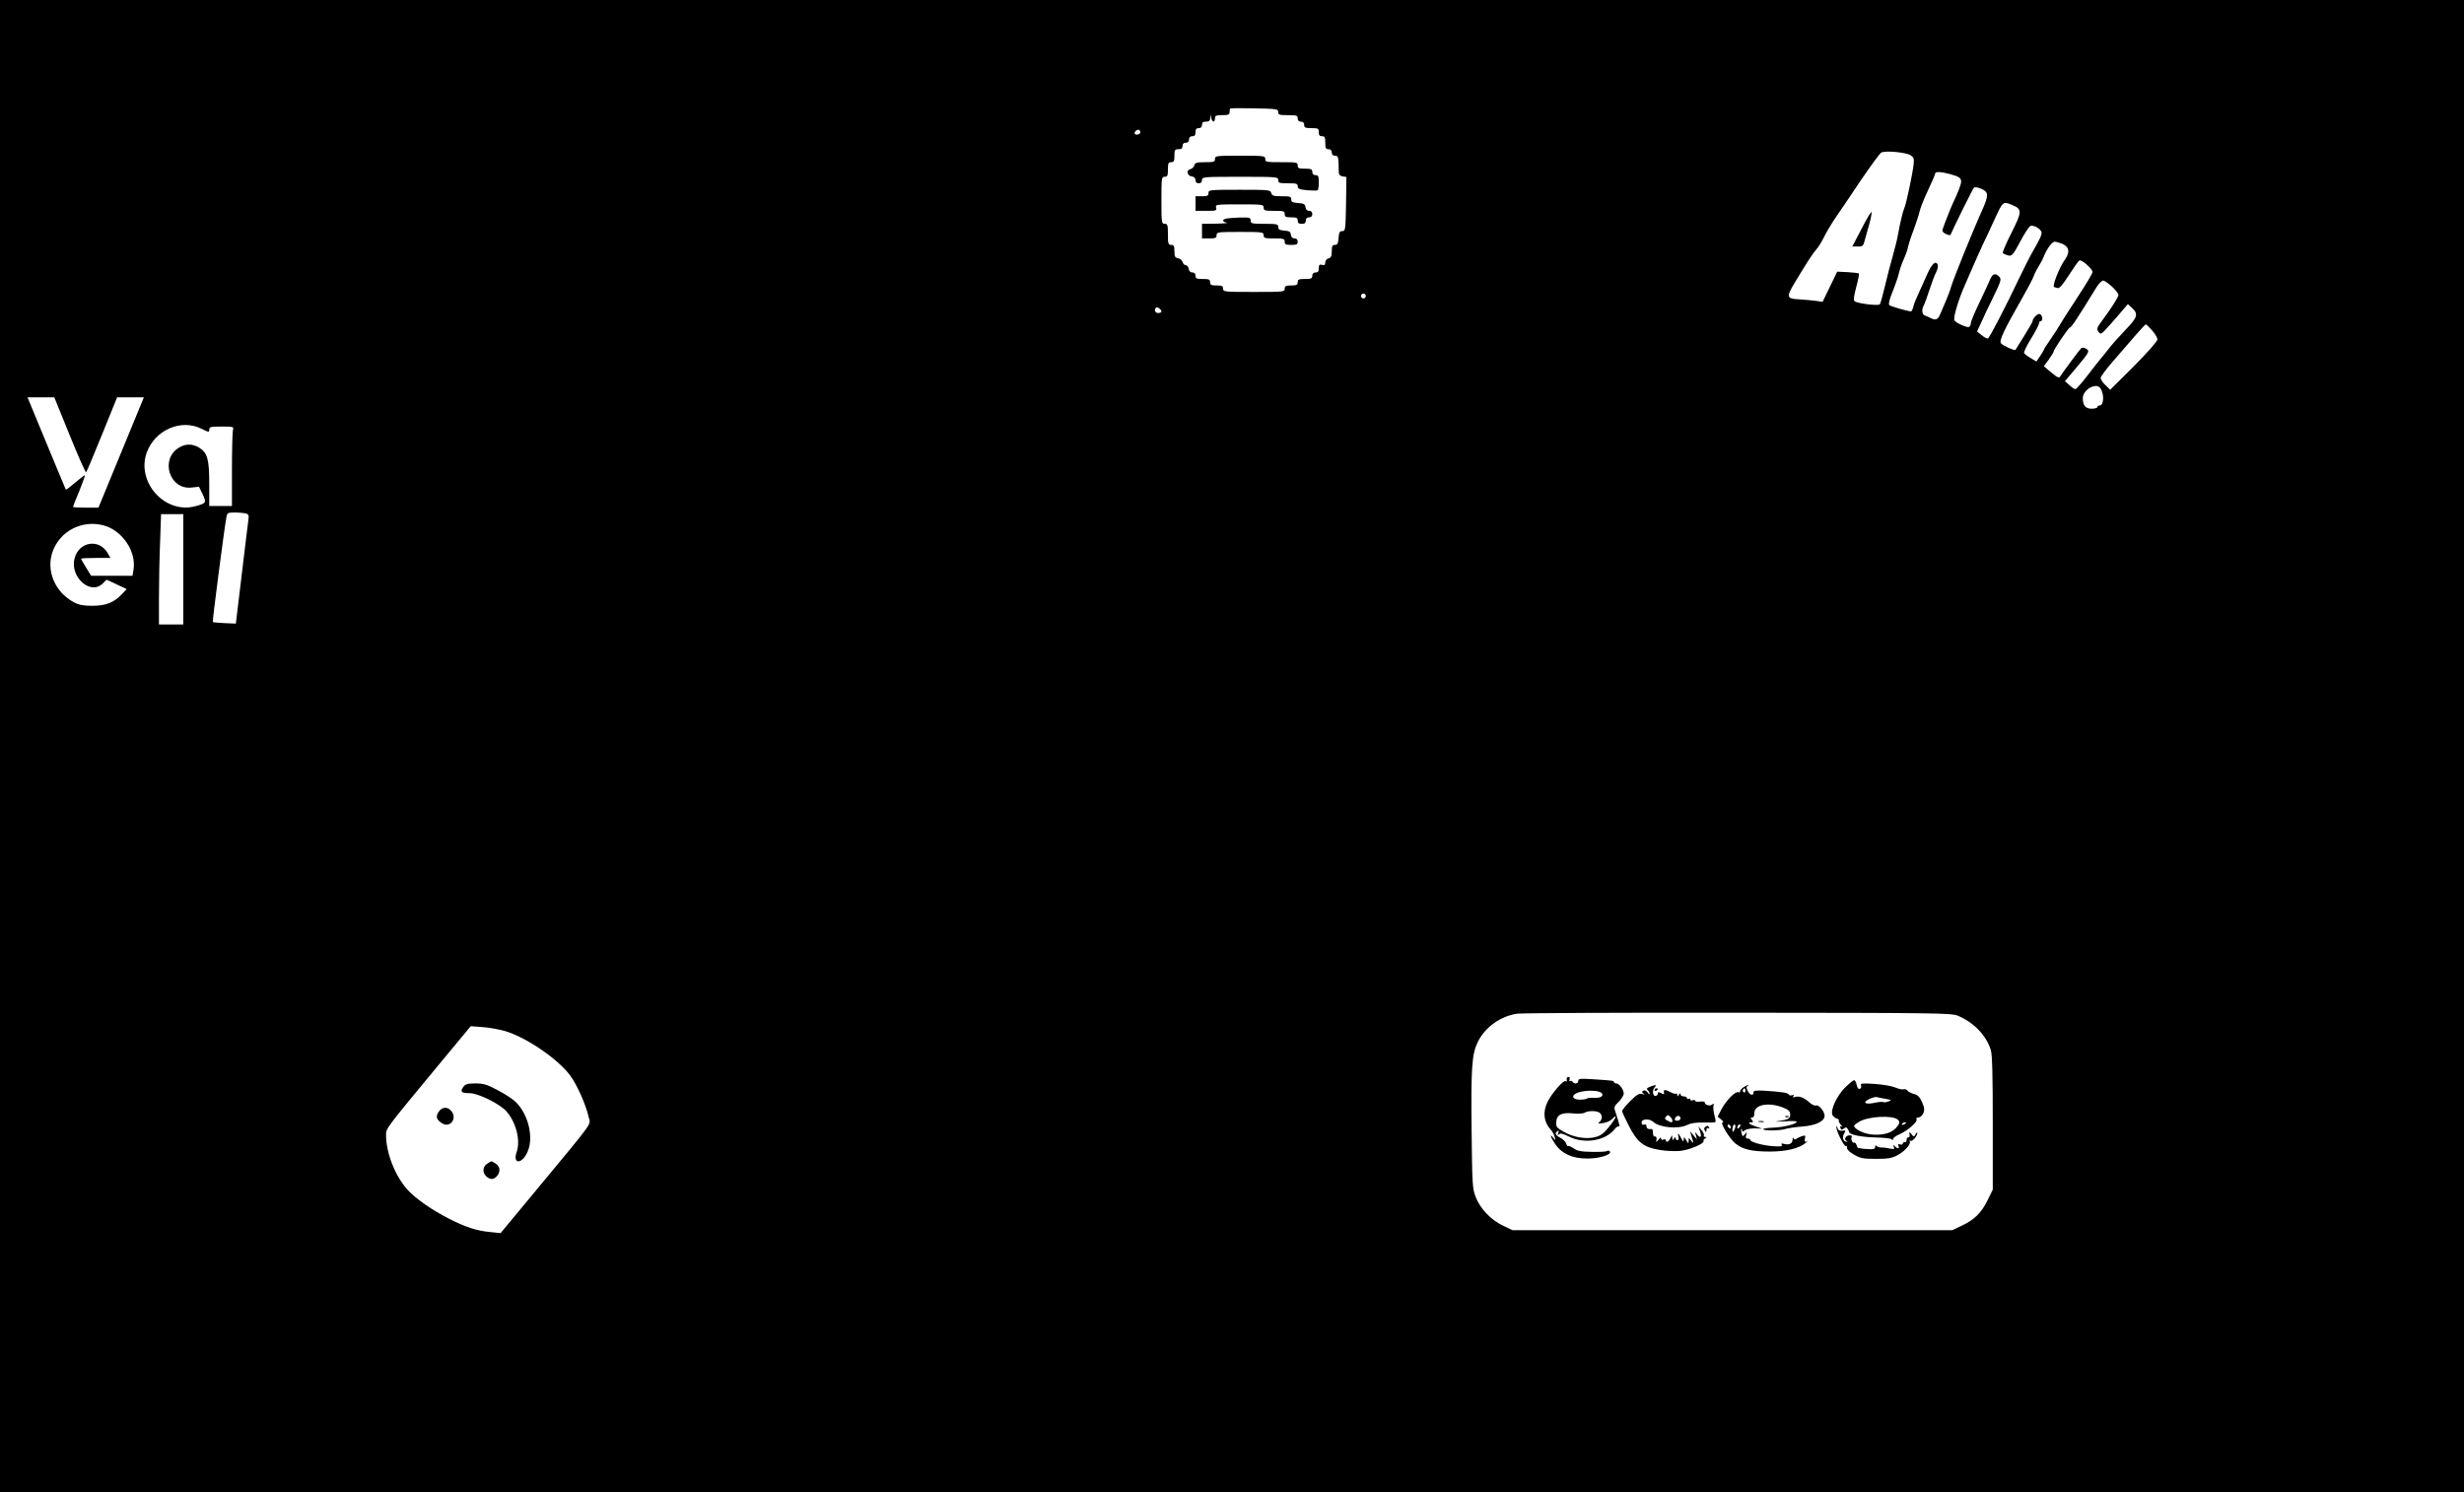 <?xml version="1.0" standalone="no"?>
<!DOCTYPE svg PUBLIC "-//W3C//DTD SVG 20010904//EN"
 "http://www.w3.org/TR/2001/REC-SVG-20010904/DTD/svg10.dtd">
<svg version="1.0" xmlns="http://www.w3.org/2000/svg"
 width="1519pt" height="920pt" viewBox="0 0 1519 920"
 preserveAspectRatio="xMidYMid meet">

<g transform="translate(0,920) scale(0.1,-0.1)"
fill="#000000" stroke="none">
<path d="M0 4600 l0 -4600 7595 0 7595 0 0 4600 0 4600 -7595 0 -7595 0 0
-4600z m7880 3909 c0 -17 7 -19 60 -19 53 0 60 -2 60 -20 0 -13 7 -20 20 -20
13 0 20 -7 20 -20 0 -17 7 -20 45 -20 41 0 45 -2 45 -25 0 -18 5 -25 20 -25
17 0 20 -7 20 -40 0 -33 3 -40 20 -40 13 0 20 -7 20 -20 0 -13 7 -20 20 -20
17 0 20 -7 22 -47 0 -27 1 -55 2 -63 1 -8 11 -16 24 -18 l22 -3 -2 -167 c-3
-159 -4 -167 -23 -167 -16 0 -21 -8 -23 -42 -3 -35 -7 -43 -23 -43 -15 0 -19
-7 -19 -39 0 -30 -4 -40 -20 -44 -12 -3 -20 -14 -20 -25 0 -15 -5 -19 -20 -15
-16 4 -20 0 -20 -21 0 -19 -5 -26 -20 -26 -13 0 -20 -7 -20 -20 0 -17 -7 -20
-45 -20 -38 0 -45 -3 -45 -20 0 -17 -7 -20 -40 -20 -33 0 -40 -3 -40 -20 0
-19 -7 -20 -190 -20 -183 0 -190 1 -190 20 0 17 -7 20 -40 20 -33 0 -40 3 -40
20 0 17 -7 20 -45 20 -38 0 -45 3 -45 20 0 13 -7 20 -19 20 -13 0 -21 8 -23
23 -2 12 -10 22 -18 22 -8 0 -17 9 -20 20 -3 11 -16 21 -28 23 -18 3 -22 10
-22 43 0 32 -3 39 -20 39 -18 0 -20 7 -20 65 0 58 -2 65 -20 65 -19 0 -20 7
-20 145 0 138 1 145 20 145 17 0 20 7 20 45 0 38 3 45 20 45 17 0 20 7 20 40
0 36 3 40 25 40 18 0 25 5 25 20 0 13 7 20 20 20 13 0 20 7 20 20 0 13 7 20
20 20 15 0 20 7 20 25 0 18 5 25 20 25 13 0 20 7 20 20 0 15 7 20 25 20 19 0
25 6 26 23 l2 22 4 -22 c5 -28 23 -30 23 -3 0 17 7 20 45 20 37 0 45 3 45 18
0 10 2 21 4 23 2 2 70 3 150 1 137 -3 146 -4 146 -23z m-850 -124 c0 -8 -9
-15 -20 -15 -13 0 -18 5 -14 15 4 8 12 15 20 15 8 0 14 -7 14 -15z m4748 -142
c20 -13 23 -21 19 -56 -6 -58 -46 -248 -58 -272 -9 -21 -25 -87 -39 -165 -4
-25 -19 -83 -32 -130 -14 -47 -35 -130 -48 -185 -13 -55 -27 -105 -31 -111 -9
-11 -133 4 -155 18 -9 6 -6 30 9 87 12 44 19 82 17 85 -3 2 -34 6 -70 8 l-64
3 -45 -93 -45 -93 -41 6 c-22 3 -66 7 -98 9 -85 4 -87 12 -33 103 82 136 113
183 134 206 11 12 34 49 50 82 17 33 50 88 74 122 24 34 91 134 150 222 60 88
116 164 125 170 24 14 152 2 181 -16z m242 -116 c58 -16 70 -24 70 -47 0 -17
-20 -69 -50 -131 -8 -16 -54 -132 -64 -162 -4 -13 2 -21 21 -30 20 -9 27 -9
30 0 9 25 134 278 142 286 5 5 24 2 45 -7 45 -19 46 -40 10 -122 -68 -151
-188 -449 -198 -489 -4 -16 -18 -52 -30 -80 -12 -27 -28 -65 -35 -82 -14 -34
-28 -40 -59 -24 -9 5 -25 12 -34 15 -20 6 -23 37 -8 64 5 9 21 52 35 96 14 43
32 91 41 108 8 16 13 36 10 45 -12 30 -38 6 -67 -62 -17 -38 -41 -92 -54 -120
-13 -27 -27 -62 -30 -77 -4 -16 -10 -28 -14 -28 -24 2 -126 31 -134 39 -6 6 1
36 21 84 16 40 33 89 37 108 4 19 14 50 22 69 28 65 31 75 36 100 3 14 18 61
35 105 16 44 33 96 37 115 4 19 27 77 51 127 24 51 44 97 44 103 0 13 34 12
90 -3z m385 -191 c62 -26 61 -41 -5 -172 -33 -65 -57 -121 -53 -125 5 -4 19
-10 33 -14 23 -5 29 1 74 85 26 50 55 94 63 97 19 7 61 -16 68 -37 5 -15 -7
-40 -67 -145 -9 -16 -39 -75 -65 -130 -93 -195 -188 -378 -198 -382 -5 -1 -23
7 -38 20 l-29 23 32 69 c17 39 41 88 52 110 11 22 31 64 44 92 20 47 21 54 8
68 -24 23 -40 18 -55 -17 -7 -18 -37 -82 -66 -143 -29 -60 -53 -117 -53 -127
0 -9 -5 -20 -11 -24 -11 -6 -78 23 -90 40 -10 13 22 122 61 211 10 22 32 74
50 115 18 41 47 107 65 145 19 39 50 106 70 150 53 115 52 115 110 91z m310
-240 c41 -18 47 -51 16 -95 -37 -51 -83 -171 -67 -171 2 0 11 -3 20 -6 11 -4
30 17 70 79 30 47 59 88 65 91 13 8 81 -52 81 -71 0 -9 -39 -74 -87 -147 -76
-116 -102 -157 -138 -217 -6 -10 -25 -38 -42 -63 -18 -26 -33 -49 -33 -52 0
-3 -10 -20 -23 -39 l-23 -34 -35 21 c-19 11 -37 25 -41 31 -3 6 16 46 43 89
27 44 49 86 49 94 0 8 5 14 10 14 16 0 12 37 -5 44 -13 5 -45 -27 -45 -46 0
-3 -23 -44 -52 -90 -29 -46 -53 -84 -53 -85 -3 -8 -82 28 -90 41 -11 17 19 81
128 272 35 61 69 125 75 143 6 17 20 44 30 59 10 15 25 43 32 62 19 47 51 90
67 90 8 0 29 -7 48 -14z m305 -263 c22 -21 40 -44 40 -51 0 -13 -43 -81 -104
-163 -30 -41 -32 -47 -19 -65 14 -18 16 -17 61 33 26 28 63 71 83 95 l37 43
26 -24 c40 -37 33 -59 -42 -136 -37 -39 -83 -90 -102 -115 -19 -25 -42 -53
-50 -62 -8 -9 -44 -55 -80 -102 -36 -47 -70 -85 -75 -85 -6 -1 -22 10 -37 24
l-28 25 66 78 c86 102 89 108 63 123 -12 6 -25 7 -29 2 -15 -16 -115 -151
-126 -169 -10 -18 -14 -16 -58 19 l-46 39 30 41 c16 22 30 45 30 49 0 12 92
148 100 148 9 0 46 56 164 248 14 23 33 42 41 42 9 0 33 -17 55 -37z m-4600
-58 c0 -8 -7 -15 -15 -15 -8 0 -15 7 -15 15 0 8 7 15 15 15 8 0 15 -7 15 -15z
m-1260 -96 c0 -5 -9 -9 -20 -9 -19 0 -27 20 -13 33 7 8 33 -11 33 -24z m6107
-116 c18 -20 33 -45 33 -56 0 -11 -60 -79 -145 -165 l-146 -145 -29 28 c-17
16 -30 36 -30 45 0 8 39 61 88 116 48 55 109 126 136 157 27 31 52 57 55 57 3
0 20 -17 38 -37z m-320 -355 c26 -34 24 -108 -3 -108 -8 0 -14 -4 -14 -10 0
-5 -16 -10 -35 -10 -38 0 -55 20 -55 65 0 51 80 98 107 63z m-12517 -292 c52
-129 98 -232 101 -228 4 4 48 109 99 235 l92 227 83 0 82 0 -140 -340 -140
-340 -78 0 c-44 0 -79 2 -79 5 0 3 18 48 40 100 21 52 36 95 33 95 -3 0 -30
-21 -60 -46 -30 -26 -55 -45 -57 -43 -2 3 -144 345 -223 537 l-13 32 82 0 83
0 95 -234z m813 40 c44 -22 47 -22 47 -5 0 17 9 19 76 19 74 0 76 -1 70 -22
-3 -13 -6 -123 -6 -245 l0 -223 -70 0 -70 0 0 135 c0 155 -11 193 -62 225 -42
25 -84 25 -125 0 -118 -72 -58 -261 78 -246 l46 5 22 -46 c25 -52 23 -56 -44
-74 -186 -51 -365 146 -301 329 50 141 213 212 339 148z m273 -522 c16 -4 19
-12 16 -34 -2 -16 -21 -167 -41 -337 l-37 -308 -69 3 c-39 2 -72 5 -73 7 -4 3
73 593 84 648 5 25 9 27 52 27 26 0 56 -3 68 -6z m-386 -344 l0 -340 -75 0
-75 0 0 168 c0 92 3 245 7 340 l6 172 69 0 68 0 0 -340z m-489 270 c114 -32
201 -161 182 -274 l-6 -36 -127 0 -128 0 -31 50 c-17 28 -31 52 -31 55 0 3 41
5 91 5 l90 0 -18 31 c-52 89 -176 70 -203 -33 -31 -115 98 -231 174 -155 l23
23 62 -29 62 -29 -28 -30 c-50 -53 -99 -73 -183 -73 -57 0 -84 5 -115 22 -116
62 -172 194 -131 311 46 129 183 199 317 162z m11427 -3022 c98 -40 177 -121
205 -212 9 -30 12 -154 12 -451 l0 -410 -33 -67 c-37 -76 -82 -120 -162 -157
l-55 -26 -1355 0 -1355 0 -57 27 c-75 35 -141 103 -170 176 -21 55 -22 70 -26
420 -4 382 2 463 38 537 44 91 140 160 243 175 29 4 642 7 1362 6 1214 -1
1313 -2 1353 -18z m-8948 -97 c131 -41 321 -172 395 -272 43 -58 97 -181 114
-256 11 -54 50 0 -349 -482 l-194 -234 -66 7 c-78 7 -148 29 -250 81 -107 54
-210 126 -260 182 -75 85 -130 225 -130 334 0 43 -7 33 328 438 l194 234 77
-6 c42 -3 105 -15 141 -26z"/>
<path d="M7490 8220 c0 -18 -7 -20 -61 -20 -51 0 -62 -3 -66 -19 -3 -11 -14
-21 -25 -24 -27 -7 -20 -41 10 -45 14 -2 22 -10 22 -23 0 -12 7 -19 20 -19 13
0 20 7 20 20 0 19 7 20 235 20 228 0 235 -1 235 -20 0 -18 7 -20 60 -20 52 0
60 -2 60 -19 0 -15 10 -19 58 -24 31 -2 60 -3 65 0 4 2 7 24 7 49 0 37 -3 44
-20 44 -13 0 -20 7 -20 20 0 17 -7 20 -45 20 -38 0 -45 3 -45 20 0 19 -7 20
-100 20 -93 0 -100 1 -100 20 0 19 -7 20 -155 20 -148 0 -155 -1 -155 -20z"/>
<path d="M7450 8010 c0 -17 -7 -20 -40 -20 l-40 0 0 -45 0 -45 66 0 c61 0 66
1 61 20 -5 19 0 20 144 20 142 0 149 -1 149 -20 0 -18 7 -20 65 -20 58 0 65
-2 65 -20 0 -17 7 -20 40 -20 33 0 40 -3 40 -20 0 -15 7 -20 25 -20 18 0 25 5
25 20 0 13 7 20 20 20 13 0 20 7 20 20 0 13 -7 20 -19 20 -13 0 -21 8 -23 23
-2 18 -10 23 -45 25 -35 3 -43 7 -43 23 0 17 -7 19 -59 19 -50 0 -59 3 -64 20
-5 19 -14 20 -196 20 -184 0 -191 -1 -191 -20z"/>
<path d="M7563 7853 c-13 -2 -23 -8 -23 -13 0 -5 10 -11 23 -13 12 -2 -17 -5
-65 -6 l-88 -1 0 -45 0 -45 45 0 c38 0 45 3 45 20 0 19 7 20 145 20 138 0 145
-1 145 -20 0 -18 7 -20 65 -20 58 0 65 -2 65 -20 0 -17 7 -20 40 -20 33 0 40
3 40 20 0 13 -7 20 -19 20 -13 0 -21 8 -23 23 -2 18 -10 23 -40 25 -30 3 -38
7 -38 23 0 17 -8 19 -85 19 -78 0 -85 2 -85 20 0 18 -6 20 -62 19 -35 -1 -73
-4 -85 -6z"/>
<path d="M11477 7791 l-58 -111 34 0 c31 0 34 3 44 43 6 23 19 68 28 100 9 32
14 64 13 69 -2 6 -30 -39 -61 -101z"/>
<path d="M9659 2553 c-1 -5 -1 -12 0 -16 1 -5 -3 -6 -8 -3 -13 8 -85 -76 -111
-128 -30 -63 -24 -124 20 -171 10 -11 21 -31 24 -45 7 -24 6 -24 -8 -6 -26 33
-17 4 12 -39 40 -58 106 -88 196 -88 74 -1 153 24 141 43 -3 6 -12 7 -18 3 -7
-4 -49 -6 -95 -5 -65 1 -90 6 -111 22 -16 10 -31 17 -34 14 -3 -3 -8 4 -12 15
-3 12 -20 28 -36 36 -31 16 -36 29 -17 41 8 5 9 1 4 -12 -5 -14 -4 -16 4 -8 9
9 25 5 63 -14 94 -47 223 -26 280 45 10 13 22 21 27 18 8 -5 5 7 -20 86 -12
33 -10 37 19 66 17 17 31 40 31 50 0 25 -28 63 -46 63 -8 0 -14 4 -14 8 0 9
-7 10 -132 18 -76 5 -88 4 -88 -10 0 -18 -25 -22 -35 -6 -4 6 -11 8 -16 5 -5
-3 -6 1 -3 9 3 9 1 16 -5 16 -6 0 -12 -3 -12 -7z m214 -92 c17 -17 -5 -32 -44
-30 -21 2 -41 0 -45 -4 -4 -4 -25 -7 -46 -7 -38 0 -53 20 -26 36 36 23 140 26
161 5z m-13 -121 c19 -12 20 -42 0 -58 -12 -10 -8 -11 25 -6 23 4 47 15 57 28
10 11 18 16 18 10 0 -6 -18 -34 -41 -62 -30 -38 -51 -54 -81 -62 -56 -16 -137
-3 -196 31 -45 25 -50 31 -48 61 2 45 34 61 106 53 30 -3 62 -1 70 5 19 12 70
13 90 0z"/>
<path d="M11372 2492 c-49 -50 -88 -135 -76 -165 3 -9 15 -19 26 -23 11 -3 17
-8 14 -12 -3 -3 2 -14 11 -25 10 -11 12 -17 6 -13 -9 5 -11 2 -7 -9 5 -12 9
-13 21 -3 11 9 16 9 24 -3 5 -8 9 -16 9 -19 0 -16 76 -31 160 -33 52 -1 98 -6
102 -12 5 -6 8 -6 8 2 0 7 19 21 43 31 52 24 111 77 102 91 -3 6 1 11 9 11 26
0 46 39 35 69 -19 53 -33 70 -60 76 -15 4 -33 12 -39 20 -6 8 -17 12 -25 9 -7
-3 -30 2 -51 11 -22 9 -79 19 -128 22 -78 5 -89 4 -83 -10 3 -8 0 -18 -8 -20
-8 -4 -15 5 -19 24 -3 16 -10 29 -16 29 -6 0 -32 -22 -58 -48z m253 -67 c37
-7 38 -8 17 -16 -13 -5 -28 -7 -32 -4 -5 3 -28 1 -51 -4 -59 -13 -81 0 -37 22
18 9 40 15 48 13 8 -3 33 -7 55 -11z m73 -127 c17 -15 15 -25 -11 -54 -30 -32
-87 -46 -155 -38 -47 6 -102 34 -102 53 0 3 14 15 32 25 55 33 201 41 236 14z
m52 -22 c0 -2 -7 -7 -16 -10 -8 -3 -12 -2 -9 4 6 10 25 14 25 6z"/>
<path d="M10171 2499 c-19 -7 -22 -12 -13 -21 7 -7 12 -16 12 -22 0 -5 -6 -2
-13 9 -9 11 -19 15 -27 10 -10 -6 -9 -9 1 -17 10 -6 7 -7 -8 -3 -18 5 -33 -4
-73 -44 -27 -27 -50 -55 -50 -61 0 -7 19 -48 42 -92 52 -102 91 -132 190 -148
39 -7 96 -9 127 -6 59 7 148 45 143 60 -2 5 2 13 10 17 10 7 10 9 0 9 -7 0
-11 4 -8 9 3 5 -3 20 -14 32 l-20 24 10 -29 c13 -36 3 -48 -17 -21 -15 19 -15
19 -8 -5 l6 -25 -21 25 -21 25 7 -25 c4 -14 9 -32 12 -40 3 -9 -2 -6 -11 5
l-16 20 -1 -20 c-1 -18 -2 -17 -15 5 -13 22 -14 23 -15 5 -1 -17 -3 -16 -16 8
-17 32 -24 35 -17 7 3 -11 0 -20 -6 -20 -6 0 -11 6 -11 13 0 8 -4 7 -10 -3 -8
-12 -10 -12 -11 5 0 19 -1 18 -11 -2 -11 -23 -28 -31 -28 -13 0 5 -7 7 -15 4
-9 -4 -15 -1 -15 7 0 8 -6 5 -15 -7 -15 -19 -16 -19 -13 1 2 12 -2 19 -9 18
-8 -2 -13 7 -13 22 0 14 -3 24 -7 24 -21 -3 -33 3 -33 17 0 10 -6 14 -15 10
-10 -3 -15 1 -15 13 0 23 47 26 72 4 40 -36 154 -46 209 -19 22 11 55 16 101
15 38 -1 71 0 73 3 3 2 0 21 -6 42 -6 21 -8 47 -6 58 4 15 2 17 -8 8 -14 -12
-45 -3 -45 12 0 6 -13 8 -30 6 -16 -3 -30 0 -30 5 0 5 -7 7 -15 3 -8 -3 -15
-1 -15 5 0 6 -4 7 -10 4 -5 -3 -10 -1 -10 4 0 6 -9 11 -20 11 -11 0 -20 6 -20
13 0 8 -4 7 -10 -3 -8 -12 -10 -12 -10 -1 0 8 -3 12 -6 8 -4 -3 -19 0 -35 9
-35 18 -45 17 -41 -2 3 -13 -1 -13 -17 -4 -17 8 -21 8 -21 -3 0 -8 -7 -14 -15
-14 -18 0 -20 38 -3 55 14 14 3 15 -31 1z m139 -208 c0 -14 -6 -14 -31 0 -16
8 -18 13 -9 24 10 12 14 12 26 0 8 -7 14 -18 14 -24z m50 14 c0 -8 -9 -15 -20
-15 -13 0 -18 5 -14 15 4 8 12 15 20 15 8 0 14 -7 14 -15z"/>
<path d="M10745 2494 c-11 -8 -19 -19 -18 -24 2 -5 -3 -7 -11 -4 -18 7 -75
-51 -104 -106 l-23 -45 21 -17 c12 -10 17 -18 10 -18 -19 0 41 -99 78 -130 45
-37 101 -50 213 -50 102 0 183 20 221 54 13 12 19 18 14 14 -17 -14 -24 -9
-19 13 5 19 3 20 -18 14 -13 -4 -29 -12 -36 -17 -7 -6 -13 -4 -16 4 -3 7 -6 3
-6 -8 -1 -25 -20 -35 -52 -27 -16 4 -20 3 -15 -6 6 -9 -6 -11 -51 -8 -64 4
-143 25 -143 39 0 4 -7 8 -16 8 -11 0 -14 6 -9 23 6 20 5 21 -8 4 -14 -16 -15
-16 -20 5 -4 12 -4 24 -2 27 3 2 5 -1 5 -9 0 -10 3 -10 16 1 9 7 37 12 62 12
l47 -2 -37 12 c-43 14 -59 27 -33 27 14 0 15 3 5 15 -10 12 -10 15 2 15 8 0
14 10 13 27 0 52 86 69 175 35 34 -13 45 -23 46 -40 2 -28 -9 -35 -71 -44 -31
-4 -18 -5 34 -2 51 4 81 2 77 -4 -9 -15 -86 -33 -148 -35 -32 -1 -58 -5 -58
-9 0 -11 101 -10 136 1 16 5 62 12 103 15 81 6 134 30 139 62 4 26 -34 75 -53
68 -8 -3 -27 6 -42 20 -31 29 -65 41 -88 32 -11 -4 -14 -2 -9 6 5 7 2 9 -9 5
-9 -3 -17 -1 -19 4 -4 11 -42 17 -150 24 -54 3 -68 1 -68 -11 0 -23 -24 -16
-36 11 -9 18 -9 25 0 29 6 2 7 5 1 5 -5 0 -19 -7 -30 -15z m15 -20 c0 -8 -5
-12 -10 -9 -6 4 -8 11 -5 16 9 14 15 11 15 -7z m-90 -225 c0 -6 -4 -7 -10 -4
-5 3 -10 11 -10 16 0 6 5 7 10 4 6 -3 10 -11 10 -16z m21 -16 c-10 -17 -10
-16 -11 3 0 23 13 41 18 25 2 -6 -1 -18 -7 -28z m31 15 c-7 -7 -12 -8 -12 -2
0 14 12 26 19 19 2 -3 -1 -11 -7 -17z"/>
<path d="M10200 2479 c0 -5 5 -7 10 -4 6 3 10 8 10 11 0 2 -4 4 -10 4 -5 0
-10 -5 -10 -11z"/>
<path d="M11008 2313 c7 -3 16 -2 19 1 4 3 -2 6 -13 5 -11 0 -14 -3 -6 -6z"/>
<path d="M10843 2283 c9 -2 23 -2 30 0 6 3 -1 5 -18 5 -16 0 -22 -2 -12 -5z"/>
<path d="M10513 2252 c-8 -5 -9 -13 -3 -22 8 -13 10 -12 10 3 0 11 4 15 12 11
7 -4 8 -3 4 4 -8 14 -8 14 -23 4z"/>
<path d="M11321 2250 c-1 -23 48 -122 58 -116 5 3 8 -2 7 -11 0 -10 16 -27 44
-42 39 -23 57 -26 135 -26 74 0 98 4 132 22 46 25 86 70 76 86 -3 5 -1 7 5 3
11 -6 42 30 42 49 0 5 -5 2 -11 -8 -10 -18 -11 -18 -25 0 -14 17 -14 17 -12
-2 2 -11 -2 -19 -8 -18 -7 1 -11 -5 -10 -15 0 -9 -5 -16 -11 -14 -7 1 -13 -3
-13 -9 0 -6 -7 -8 -16 -5 -12 4 -15 2 -10 -9 7 -18 -5 -20 -23 -2 -10 10 -11
9 -6 -5 6 -14 2 -15 -27 -9 -18 4 -42 7 -53 6 -11 0 -23 5 -27 10 -5 6 -8 3
-8 -6 0 -13 -9 -16 -42 -14 -24 1 -45 3 -48 5 -3 1 -8 2 -12 1 -4 0 -10 8 -13
19 -4 11 -10 18 -15 15 -10 -6 -22 23 -14 36 3 5 -4 9 -14 9 -23 0 -37 -26
-19 -34 9 -3 8 -5 -1 -5 -19 -1 -27 29 -13 51 9 15 9 19 -1 17 -26 -3 -37 1
-41 19 -3 12 -5 13 -6 2z"/>
<path d="M2856 2498 c-21 -29 -12 -38 39 -38 53 0 186 -66 227 -112 60 -69 88
-179 63 -251 -26 -77 33 -76 67 1 40 89 5 233 -74 309 -18 17 -68 50 -111 72
-66 35 -87 41 -137 41 -49 0 -61 -4 -74 -22z"/>
<path d="M2704 2345 c-19 -29 -14 -48 20 -70 47 -31 94 22 62 70 -22 33 -60
33 -82 0z"/>
<path d="M3002 2024 c-27 -18 -29 -55 -4 -77 24 -22 45 -21 65 1 23 26 21 58
-5 76 -12 9 -25 16 -28 16 -3 0 -16 -7 -28 -16z"/>
</g>
</svg>
